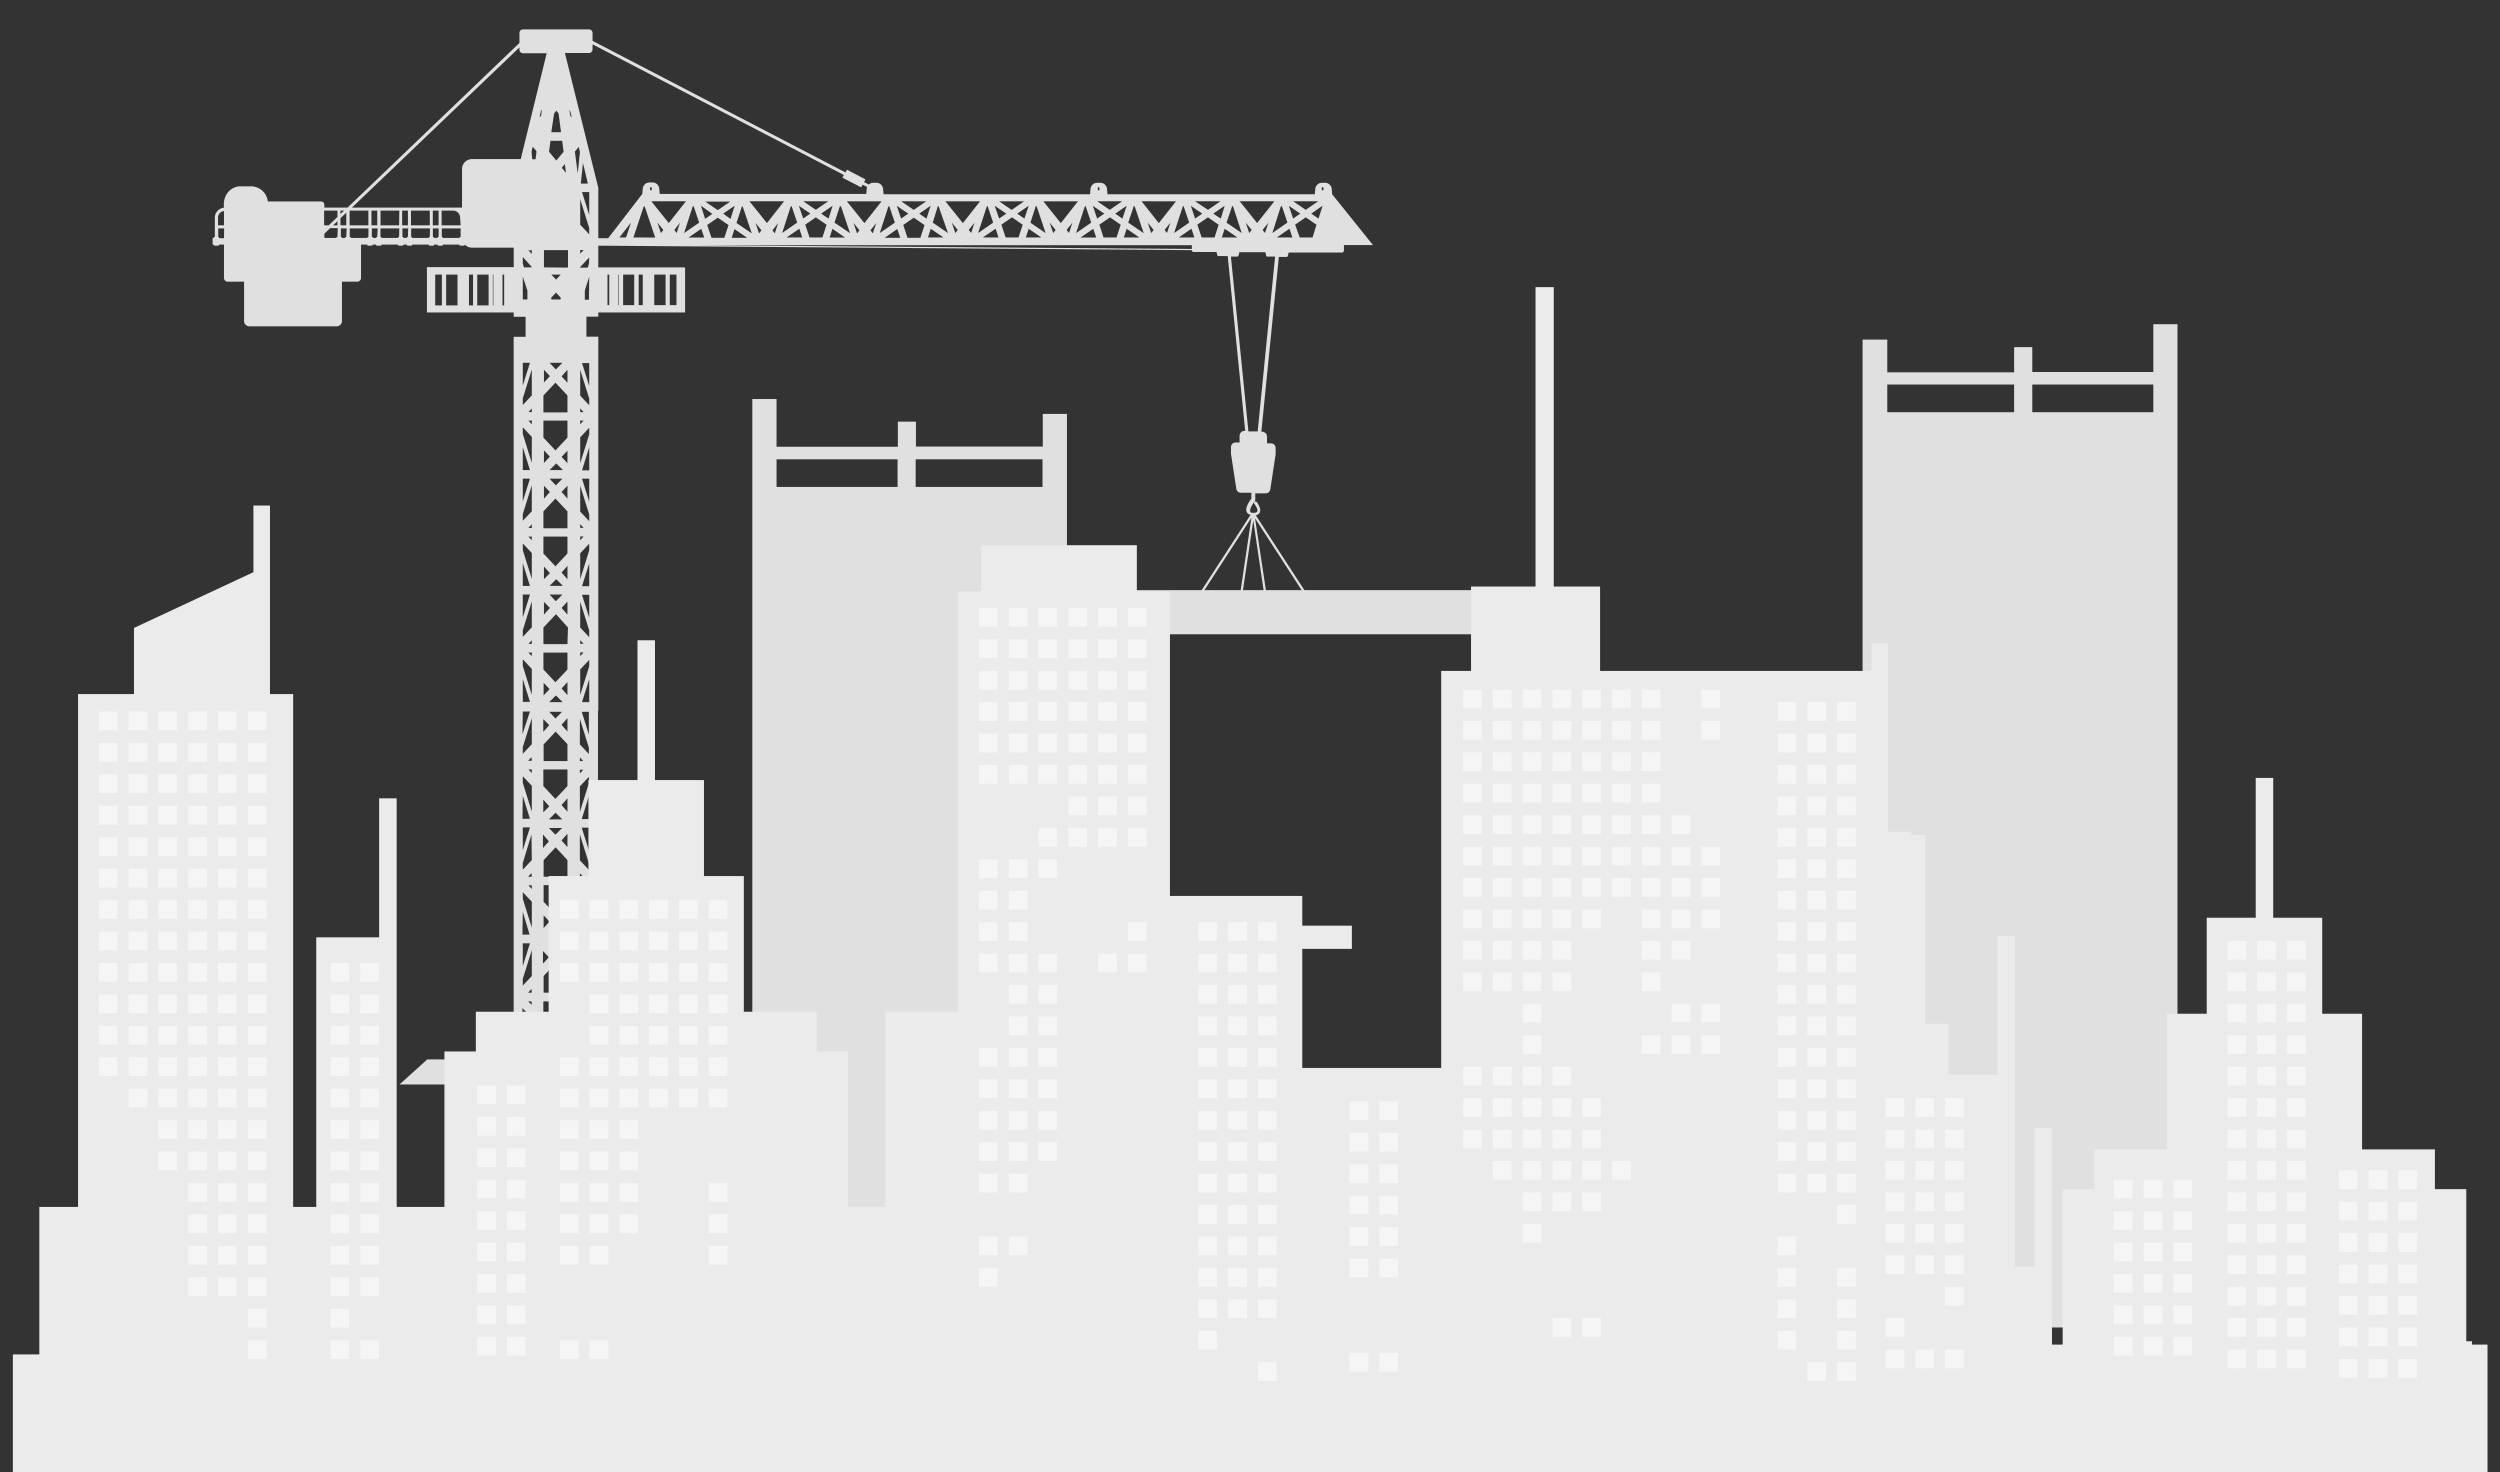 <svg id="Background_Complete" data-name="Background Complete" xmlns="http://www.w3.org/2000/svg" viewBox="0 0 374.48 220.51"><rect x="0" y="0" width="374.48" height="220.51" fill="#333333" stroke="none"/><defs><style>.cls-1{fill:#e0e0e0;}.cls-2{fill:#ebebeb;}.cls-3{fill:#f5f5f5;}</style></defs><title>bg</title><path class="cls-1" d="M326.17,198.83V48.56h-3.62v7.16H304.42V52H301.7v3.77h-19v-4.9H279v148ZM301.7,61.74h-19V57.6h19Zm20.85,0H304.42V57.6h18.13Z"/><path class="cls-1" d="M159.82,210V62H156.2v4.89h-19V63.16h-2.71v3.76H116.32V59.77h-3.63V210ZM137.16,68.8h19v4.14h-19Zm-20.84,0h18.13v4.14H116.32Z"/><path class="cls-1" d="M89.57,158.66V106.43h.05v-56H87.84v-3h1.78V46.8h13V40.05h-13V36.8l88.9.67v0a.29.29,0,0,0,.28.28h3.43l.12.5a.19.19,0,0,0,.08.11.18.18,0,0,0,.12,0h1.35l2.62,26.18h-.11a.74.74,0,0,0-.73.74v1h-.61a.69.69,0,0,0-.68.69v1l.8,5.25a.69.69,0,0,0,.68.59h1.57v.89c-.25.33-1,1.38-.69,2a.76.76,0,0,0,.58.41l-7.57,11.66h.41l7.28-11.22-1.66,11.22h.34l1.6-10.81,1.6,10.81h.35L188,77.65l7.28,11.22h.41l-7.58-11.68a.81.81,0,0,0,.59-.41c.29-.61-.39-1.5-.47-1.6a.23.23,0,0,0-.32,0,.23.23,0,0,0,0,.32c.2.25.55.84.42,1.12-.07.13-.27.18-.45.2l0,0a.05.05,0,0,0,0,0h-.1l-.05,0,0,0c-.18,0-.38,0-.44-.17-.16-.33.31-1.14.69-1.61a.24.24,0,0,0,.05-.14v-1h1.57a.69.69,0,0,0,.68-.59l.8-5.25s0-.07,0-.1V67.1a.69.69,0,0,0-.69-.69h-.6v-1a.74.74,0,0,0-.74-.74h-.11l2.62-26.18h1.14a.2.2,0,0,0,.2-.16l.13-.5h8a.29.29,0,0,0,.28-.28v-.84h4.35l-6-7.47h0l-.11-.14h0l-.07-.8a1,1,0,0,0-1-.92h-.46a1,1,0,0,0-1,.92l-.08.8H165.89l-.07-.8a1,1,0,0,0-1-.92h-.46a1,1,0,0,0-.91.56,1.07,1.07,0,0,0-.1.36l-.07.8H132.35l-.07-.8a1,1,0,0,0-1-.92h-.46a1,1,0,0,0-.68.26s0,0,0,0l-.71-.37.21-.4-2.78-1.45-.21.41L88.76,6.12V4.93a.54.54,0,0,0-.54-.53H78.34a.53.53,0,0,0-.53.53v1.5L52.05,31.1H48.59v-.41a.49.49,0,0,0-.47-.51h-8a2.55,2.55,0,0,0-2.44-2.27H36a2.31,2.31,0,0,0-1.38.46,1.89,1.89,0,0,0-.37.32,2.8,2.8,0,0,0-.72,1.9v.53a1.5,1.5,0,0,0-1.35,1.49v2.87h0a.16.16,0,0,0-.16.16v0h-.17v1H32v0a.16.16,0,0,0,.16.16h.51a.16.16,0,0,0,.16-.16v0h.72v5a.56.56,0,0,0,.56.55h2.45v5.9a.79.79,0,0,0,.79.79H50.43a.79.79,0,0,0,.79-.79v-5.9h2.3a.56.56,0,0,0,.56-.55v-5H55v0a.16.16,0,0,0,.16.16h.51a.16.16,0,0,0,.16-.16v0h.49v0a.16.16,0,0,0,.16.16H57a.16.16,0,0,0,.16-.16v0h2.44v0a.16.16,0,0,0,.16.16h.51a.17.17,0,0,0,.17-.16v0h.48v0a.17.17,0,0,0,.17.16h.51a.16.16,0,0,0,.16-.16v0h2.44v0a.16.16,0,0,0,.16.16h.51a.16.16,0,0,0,.16-.16v0h.49v0a.16.16,0,0,0,.16.16h.51a.16.16,0,0,0,.16-.16v0h2.44v0a.17.17,0,0,0,.17.16h.51a.16.16,0,0,0,.16-.16v0h0a1.49,1.49,0,0,0,1.07.46h6.25v2.91h-13V46.8h13v.65h1.78v3H76.94v54.86h0v53.38H64l-4.15,3.75H106.6l-4.15-3.75ZM100.33,41.13h1v4.58h-1Zm-2.33,0h1.7v4.58H98Zm-2.33,0h.61v4.58h-.61Zm-2.33,0H95v4.58H93.34Zm-.72,0h.08v4.58h-.08Zm-1.62,0h.26v4.58H91ZM33.55,35.68h-.7v0a.16.16,0,0,0-.16-.16h0V34.21h.89Zm0-1.93h-.89V32.61a1,1,0,0,1,.89-1Zm17,1.73h0a.16.16,0,0,0-.16.16v0H48.59V35l.87-.83h1.13Zm0-1.73h-.66l.66-.62Zm0-1.25-1.31,1.25h-.69v-2.2h2Zm.45-.95h.53l-.53.51Zm.87,3.93h0a.16.16,0,0,0-.16.16v0h-.49v0a.16.16,0,0,0-.16-.16h0V34.21h.87Zm0-1.73H51V32.69l.87-.83Zm14.32,12h-1V41.13h1Zm2.34,0h-1.7V41.13h1.7Zm2.33,0h-.61V41.13h.61Zm2.33,0h-1.7V41.13h1.7Zm.71,0h-.08V41.13h.08Zm1.62,0h-.25V41.13h.25Zm12.7-.85H87.6V43.53l.66-2.09Zm0-5.37-.18.56H86.91V40l1.35-1.44ZM86.91,61.73v-.55l.51.55ZM87.42,63l-.51.55V63Zm-.51,16.07v-.55l.51.55Zm.51,1.29-.51.55v-.55Zm-.51,16.07v-.54l.51.54Zm.51,1.3-.51.54v-.54ZM86.91,38v-.55h.51Zm1.35-2.9-1.35-1.44V29.84l1.35,4.32Zm0-2.91-1.08-3.42h1.08ZM87,27.5l.32-3.11.74,3.11Zm6.78,8.07h-1l1.74-2.22Zm1.1,0L96.4,31l.1-.13.09.12,1.55,4.59Zm2.45-7.28A.39.39,0,0,1,97.5,28h0a.41.41,0,0,1,.11.12h0a.29.29,0,0,1,0,.16.27.27,0,0,1,0,.16h0a.32.32,0,0,1-.11.12A.39.39,0,0,1,97.36,28.29ZM99,34.91l-.53-1.57.89,1.11Zm-1.44-4.76h5.19l-2.57,3.26Zm3.8,4.75-.35-.45.85-1.09ZM103.74,31l.14-.17.85,2.52-2.26,1.56Zm1.3,3.27.44,1.31h-2.34Zm21.55,1.31h-2.32l.42-1.3ZM125,33.35l.83-2.54L126,31l1.33,3.93Zm-.89-.61L123,32l1.72-1.18Zm-.3.92-.62,1.91h-1.93l-.64-1.92,1.58-1.09Zm-1.61-2.23-1.87-1.28h3.73Zm-.82.56-1.07.74-.65-1.91Zm-1.65,2.27.44,1.31h-2.34Zm-2.57.64L118.42,31l.14-.17.85,2.52Zm-2.28-1.49-2.62-3.26h5.19Zm1.68,0-.5,1.54-.35-.45Zm-2.5,1.09-.36.46-.53-1.57Zm-1.45.46-2.29-1.56.83-2.54.13.17Zm-.69.66h-2.32l.42-1.3Zm-2.49-2.83L108.33,32l1.72-1.18Zm-.3.92-.63,1.91h-1.92l-.65-1.92,1.59-1.09Zm-1.61-2.23-1.87-1.28h3.73Zm-.82.56-1.08.74L105,30.82Zm71.83,5.25-74.34-.56h74.34Zm-50.68-3.9.89,1.11-.36.46Zm2.54,1.11.86-1.09-.51,1.54Zm2.12,1.12,1.9-1.31.44,1.31Zm2.79-1.92,1.58-1.09,1.61,1.1-.62,1.91h-1.93ZM139,35.57l.42-1.3,1.9,1.3Zm3.57-2.23.89,1.11-.36.46Zm2.54,1.11.86-1.09-.5,1.54Zm2.12,1.12,1.9-1.31.44,1.31ZM150,33.65l1.59-1.09,1.6,1.1-.62,1.91h-1.93Zm3.66,1.92.43-1.3,1.89,1.3Zm3.57-2.23.89,1.11-.36.46Zm2.54,1.11.86-1.09-.5,1.54Zm4.91-.8,1.59-1.09,1.6,1.1-.62,1.91H165.3Zm3.66,1.92.43-1.3,1.89,1.3Zm3.58-2.23.89,1.11-.37.46Zm2.53,1.11.86-1.09-.5,1.54Zm2.13,1.12,1.89-1.31.44,1.31Zm5.35,0H180l-.65-1.92,1.59-1.09,1.6,1.1Zm1.09,0,.43-1.3,1.9,1.3Zm5.37,29.05H187l-2.62-26.18h.94a.21.21,0,0,0,.2-.16l.12-.5h3.9l.12.5s0,0,0,.06a.2.2,0,0,0,.16.1H191Zm-1.79-31.28.89,1.11-.36.46Zm2.53,1.11.86-1.09-.5,1.54Zm2.13,1.12,1.89-1.31.44,1.31Zm5.35,0h-1.92L194,33.65l1.59-1.09,1.61,1.1ZM198.12,28a.58.58,0,0,1,.1.12h0a.3.3,0,0,1,.05.16.28.28,0,0,1-.05.16h0a.4.4,0,0,1-.1.12.36.36,0,0,1,0-.58Zm0,2.81-.62,1.93L196.42,32Zm-.67-.66-1.86,1.28-1.88-1.28ZM194.77,32l-1.07.74-.64-1.91ZM192,30.82l.85,2.52-2.26,1.56L191.83,31Zm-1.11-.67-2.58,3.26-2.61-3.26Zm-6.3.66.13.17L186,34.91l-2.28-1.56Zm-1.72,1.93L181.74,32l1.71-1.18Zm-.05-2.59-1.87,1.28L179,30.15ZM180.09,32l-1.07.74-.64-1.91Zm-2.94-1,.13-.17.85,2.52-2.26,1.56Zm-1-.84-2.57,3.26L171,30.15Zm-6.3.66L170,31l1.32,3.93L169,33.35Zm-1.72,1.93L167.06,32l1.71-1.18ZM164.58,28h0a.38.38,0,0,1,.1.12h0a.42.42,0,0,1,0,.16.38.38,0,0,1,0,.16h0a.29.29,0,0,1-.1.12.36.36,0,0,1,0-.58Zm3.51,2.15-1.86,1.28-1.87-1.28ZM165.41,32l-1.07.74-.64-1.91Zm-1.65,2.27.44,1.31h-2.34ZM162.47,31l.13-.17.85,2.52-2.26,1.56Zm-1-.84-2.57,3.26-2.61-3.26Zm-6.3.66.14.17,1.32,3.93-2.28-1.56Zm-1.72,1.93L152.38,32l1.71-1.18Zm-.05-2.59-1.86,1.28-1.87-1.28ZM150.73,32l-1.07.74L149,30.82Zm-2.81-1.17.85,2.52-2.26,1.56L147.79,31Zm-1.12-.67-2.57,3.26-2.61-3.26Zm-6.3.66.13.17L142,34.91l-2.28-1.56Zm-1.72,1.93L137.7,32l1.71-1.18Zm-.05-2.59-1.86,1.28L135,30.15ZM136.05,32l-1.07.74-.65-1.91Zm-3-1,.14-.17.85,2.52-2.26,1.56Zm-1-.84-2.57,3.26-2.62-3.26ZM88.22,7.94a.54.54,0,0,0,.54-.53V6.64L126.4,26.21l-.21.41L129,28.06l.21-.4.69.35a1.09,1.09,0,0,0-.07.24l-.07.8H98.82l-.07-.8a1,1,0,0,0-1-.92h-.45a1,1,0,0,0-.38.07,1,1,0,0,0-.53.49.89.89,0,0,0-.11.36l-.08.87-.1.07h0l-5,6.49H89.62V28.14l-5-20.2Zm-5.9,46.4h1.93l-1,1Zm.05,2-.89.95v-1.9Zm.91-12.51.7.75v.28h-1.4v-.28Zm-.7-2.7H84l-.7.75Zm-1-1.08L81.48,40V37.47h3.6V40l-.08.09ZM84.78,25.9l-.63-.77.46-.56ZM83,17l.33-.43.34.43.37,2.8H82.58Zm-.54,4.09h1.75l.21,1.64-1.09,1.32-1.09-1.32ZM55.18,35.48h0a.16.16,0,0,0-.16.16v0H52.56v0a.17.17,0,0,0-.17-.16h0V34.21h2.81Zm0-1.73H52.37v-2.2h2.81Zm1.33,1.73h0a.16.16,0,0,0-.16.16v0h-.49v0a.16.16,0,0,0-.16-.16h0V34.21h.87Zm0-1.73h-.87v-2.2h.87Zm3.27,1.73h0a.16.16,0,0,0-.16.16v0H57.15v0a.16.16,0,0,0-.16-.16h0V34.21h2.82Zm0-1.73H57v-2.2h2.82Zm1.32,1.73h0a.17.17,0,0,0-.17.16v0h-.48v0a.17.17,0,0,0-.17-.16h0V34.21h.86Zm0-1.73h-.86v-2.2h.86Zm3.28,1.73h0a.16.16,0,0,0-.16.16v0H61.75v0a.16.16,0,0,0-.16-.16h0V34.21h2.82Zm0-1.73H61.56v-2.2h2.82Zm1.32,1.73h0a.16.16,0,0,0-.16.16v0H65v0a.16.16,0,0,0-.16-.16h0V34.21h.87Zm0-1.73h-.87v-2.2h.87ZM69,35.48h0a.17.17,0,0,0-.17.16v0H66.34v0a.16.16,0,0,0-.16-.16h0V34.21H69Zm0-1.73H66.15v-2.2h1.77a1.06,1.06,0,0,1,1,1.06Zm8.8-9.92H70.69a1.49,1.49,0,0,0-1.48,1.48V31.1H52.71l25.1-24v.35a.53.53,0,0,0,.53.53h3.55L78,23.83ZM82.32,71.7h1.93l-1,1Zm.05,2-.89,1V72.76Zm-.05-3.29,1-1,1,1Zm-.84-1.06V67.46l.89.94Zm.84,19.71h1.93l-1,1Zm.05,2-.89,1v-1.9Zm-.05-3.3,1-1,1,1Zm-.84-1v-1.9l.89,1Zm.79,19.86H84.2l-1,1Zm0,2-.89,1v-1.9Zm0-3.45,1-1,1,1Zm-.84-1v-1.9l.89.95Zm.79,19.86H84.2l-1,1Zm0,2-.89,1V125Zm0-3.29,1-1,1,1Zm-.84-1.06v-1.9l.89,1Zm.84,19.71H84.2l-1,1Zm0,2-.89.95v-1.89Zm0-3.29,1-1,1,1ZM81.43,139v-1.89l.89.94ZM78.31,44.86V41.44L79,43.53v1.33Zm0,9.48h1.07l-1.07,3.42Zm0,12.64,1.07,3.43H78.31Zm0,4.72h1.07l-1.07,3.42Zm0,12.65,1.07,3.42H78.31Zm0,4.71h1.07l-1.07,3.43Zm0,12.65,1.07,3.42H78.31Zm0,4.87h1.07L78.26,110Zm0,12.64,1.07,3.43H78.26Zm0,4.72h1.07l-1.07,3.42Zm0,12.64L79.33,140H78.26Zm0,4.72h1.07l-1.07,3.42Zm0,16.07V154l1.07,3.42Zm1.35-1.05L78.26,152v-1l1.35,1.44Zm0-5.79L79.1,150h.51Zm0-1.84H79.1l.51-.55Zm0-2.49-1.35,1.43v-1l1.35-4.31Zm0-7.25-1.35-4.31v-1l1.35,1.43Zm0-5.78-.51-.55h.51Zm0-1.84H79.1l.51-.55Zm0-2.5-1.35,1.44v-1L79.61,125Zm0-7.24-1.35-4.32v-1l1.35,1.44Zm0-5.79-.51-.54h.51Zm0-1.84H79.1l.51-.54Zm0-2.49-1.35,1.44v-1l1.35-4.32Zm0-7.39-1.35-4.32v-1l1.35,1.44Zm0-5.79-.51-.54h.51Zm0-1.84h-.51l.51-.54Zm0-2.49L78.31,95.4v-1l1.35-4.32Zm0-7.24L78.31,82.4v-1l1.35,1.44Zm0-5.79-.51-.55h.51Zm0-1.84h-.51l.51-.55Zm0-2.5L78.31,78v-1l1.35-4.31Zm0-7.24L78.31,65v-1l1.35,1.44Zm0-5.78L79.15,63h.51Zm0-1.84h-.51l.51-.55Zm0-2.5-1.35,1.44v-1l1.35-4.32Zm0-19.18H78.48l-.17-.56v-1L79.66,40Zm0-2-.51-.55h.51Zm.56-14.19h-.49l-.11-1.14.18-.75.57.7Zm.85-6.57-.24.31L81,16.7l.15-.35Zm.36,137.16.89,1-.89.95Zm.84,3,1-1,1,1ZM85,156.32l-.89-.95.89-1Zm0-3.85-1.81,1.92-1.8-1.92V150H85Zm0-3.78H81.43V146.2l1.8-1.92L85,146.2Zm0-4.44-.89-.95.89-.94Zm0-5.3-.89-.95.89-.94Zm0-3.84L83.23,137l-1.8-1.92v-2.49H85Zm0-3.78H81.43v-2.49l1.8-1.92L85,128.84Zm0-4.44-.89-1,.89-1Zm0-5.3-.89-1,.89-1Zm0-3.84-1.81,1.92-1.8-1.92v-2.49H85ZM85,114H81.43v-2.49l1.8-1.92L85,111.47Zm0-4.43-.89-1,.89-1Zm0-5.45-.88-1,.88-.95Zm0-3.84-1.8,1.92-1.8-1.92V97.75h3.6Zm0-3.79h-3.6V94L83.28,92,85.08,94Zm0-4.43-.88-1,.88-.95Zm0-5.3-.88-1,.88-1Zm0-3.85-1.8,1.92-1.8-1.92V80.38h3.6Zm0-3.78h-3.6V76.6l1.8-1.92,1.8,1.92Zm0-4.44-.88-1,.88-.94Zm0-5.3-.88-.95.88-.94Zm0-3.84-1.8,1.92-1.8-1.92V63h3.6Zm0-3.78h-3.6V59.24l1.8-1.92,1.8,1.92Zm0-4.44-.88-.95.88-1Zm.41-40-.12-.91.16.34.2.88Zm.7,5.38.58-.7.18.75-.33,3.22ZM86.86,114v-.54l.51.54Zm.51,1.3-.51.54v-.54Zm-.51,16.07v-.55l.51.55Zm.51,1.29-.51.55v-.55Zm-.51,16.07v-.55l.51.55Zm.51,1.29-.51.55V150Zm.84,7.39H87.14L88.21,154Zm0-5.37-1.35,4.32v-3.84L88.21,151Zm0-4.37-1.35-1.43v-3.84l1.35,4.31Zm0-2.91-1.07-3.42h1.07Zm0-4.71H87.14l1.07-3.42Zm0-5.37L86.86,139v-3.84l1.35-1.43Zm0-4.37-1.35-1.44V125l1.35,4.32Zm0-2.91-1.07-3.42h1.07Zm0-4.71H87.14l1.07-3.43Zm0-5.38-1.35,4.32v-3.84l1.35-1.44Zm0-4.36-1.35-1.44v-3.84L88.21,112Zm0-2.91-1.07-3.42h1.07Zm.05-4.87H87.18l1.08-3.42Zm0-5.37-1.35,4.32v-3.84l1.35-1.44Zm0-4.36L86.91,94V90.12l1.35,4.32Zm0-2.91-1.08-3.43h1.08Zm0-4.72H87.18l1.08-3.42Zm0-5.37-1.35,4.32V82.88l1.35-1.44Zm0-4.37-1.35-1.44V72.76l1.35,4.31Zm0-2.91L87.18,71.7h1.08Zm0-4.71H87.18L88.26,67Zm0-5.37-1.35,4.31V65.51l1.35-1.44Zm0-4.37-1.35-1.44V55.39l1.35,4.32Zm0-2.91-1.08-3.42h1.08Z"/><polygon class="cls-1" points="78.96 41.58 78.82 41.13 78.96 41.13 78.96 41.58"/><polygon class="cls-1" points="87.6 41.13 87.74 41.13 87.6 41.58 87.6 41.13"/><polygon class="cls-1" points="85.08 30.14 85.03 29.9 85.08 29.84 85.08 30.14"/><polygon class="cls-1" points="86.91 35.68 86.91 35.63 86.95 35.68 86.91 35.68"/><polygon class="cls-1" points="48.59 34.21 48.8 34.21 48.59 34.41 48.59 34.21"/><path class="cls-1" d="M69.21,31.84a1.94,1.94,0,0,0-.21-.29h.21Z"/><path class="cls-1" d="M131,28a.38.38,0,0,1,.1.12h0a.42.42,0,0,1,0,.16.38.38,0,0,1,0,.16h0a.29.29,0,0,1-.1.12.1.1,0,0,1,0,0,.2.2,0,0,0,0-.39s0,0,0-.05h0A.24.24,0,0,1,131,28Z"/><polygon class="cls-1" points="100.26 35.57 100.14 35.57 100.2 35.49 100.26 35.57"/><polygon class="cls-1" points="114.94 35.57 114.82 35.57 114.88 35.49 114.94 35.57"/><polygon class="cls-1" points="129.62 35.57 129.5 35.57 129.56 35.49 129.62 35.57"/><polygon class="cls-1" points="144.31 35.57 144.18 35.57 144.24 35.49 144.31 35.57"/><polygon class="cls-1" points="158.99 35.57 158.86 35.57 158.93 35.49 158.99 35.57"/><polygon class="cls-1" points="173.67 35.57 173.55 35.57 173.61 35.49 173.67 35.57"/><polygon class="cls-1" points="188.35 35.57 188.23 35.57 188.29 35.49 188.35 35.57"/><rect class="cls-1" x="154.31" y="88.4" width="67.67" height="6.61"/><polygon class="cls-2" points="372.61 220.51 372.61 201.41 370.28 201.41 370.28 200.91 369.43 200.91 369.43 178.12 364.73 178.12 364.73 172.17 353.82 172.17 353.82 151.85 347.85 151.85 347.85 137.47 340.51 137.47 340.51 116.53 337.89 116.53 337.89 137.47 330.55 137.47 330.55 151.85 324.58 151.85 324.58 172.17 313.68 172.17 313.68 178.12 308.97 178.12 308.97 201.41 307.37 201.41 307.37 168.95 304.74 168.95 304.74 189.76 301.81 189.76 301.81 140.2 299.19 140.2 299.19 161.02 291.85 161.02 291.85 153.34 288.38 153.34 288.38 125.08 286.3 125.08 286.3 124.59 282.83 124.59 282.83 96.34 280.35 96.34 280.35 100.5 239.68 100.5 239.68 87.86 232.74 87.86 232.74 43.01 230.01 43.01 230.01 87.86 220.35 87.86 220.35 100.5 215.88 100.5 215.88 159.97 195.07 159.97 195.07 142.13 202.5 142.13 202.5 138.66 195.07 138.66 195.07 134.2 175.25 134.2 175.25 88.6 170.29 88.6 170.29 81.67 146.99 81.67 146.99 88.6 143.53 88.6 143.53 151.55 132.62 151.55 132.62 180.79 127.04 180.79 127.04 157.5 122.33 157.5 122.33 151.55 111.42 151.55 111.42 131.23 105.45 131.23 105.45 116.85 98.11 116.85 98.11 95.91 95.49 95.91 95.49 116.85 88.15 116.85 88.15 131.23 82.18 131.23 82.18 151.55 71.28 151.55 71.28 157.5 66.57 157.5 66.57 180.79 59.42 180.79 59.42 119.58 56.79 119.58 56.79 140.4 47.37 140.4 47.37 180.79 43.91 180.79 43.91 103.97 40.44 103.97 40.44 75.72 37.96 75.72 37.96 85.71 20.07 94.06 20.07 103.97 11.69 103.97 11.69 180.79 5.89 180.79 5.89 202.88 1.93 202.88 1.93 220.51 372.61 220.51"/><rect class="cls-3" x="254.85" y="103.28" width="2.81" height="2.81"/><rect class="cls-3" x="254.85" y="107.99" width="2.81" height="2.81"/><rect class="cls-3" x="254.85" y="126.82" width="2.81" height="2.81"/><rect class="cls-3" x="254.85" y="131.53" width="2.81" height="2.81"/><rect class="cls-3" x="254.85" y="136.24" width="2.81" height="2.81"/><rect class="cls-3" x="254.85" y="150.36" width="2.81" height="2.81"/><rect class="cls-3" x="254.85" y="155.07" width="2.81" height="2.81"/><rect class="cls-3" x="250.39" y="122.11" width="2.81" height="2.81"/><rect class="cls-3" x="250.39" y="126.82" width="2.81" height="2.81"/><rect class="cls-3" x="250.39" y="131.53" width="2.81" height="2.81"/><rect class="cls-3" x="250.39" y="136.24" width="2.81" height="2.81"/><rect class="cls-3" x="250.39" y="140.94" width="2.81" height="2.81"/><rect class="cls-3" x="250.39" y="150.36" width="2.81" height="2.81"/><rect class="cls-3" x="250.39" y="155.07" width="2.81" height="2.81"/><rect class="cls-3" x="245.93" y="103.28" width="2.81" height="2.81"/><rect class="cls-3" x="245.93" y="107.99" width="2.81" height="2.81"/><rect class="cls-3" x="245.93" y="112.69" width="2.81" height="2.81"/><rect class="cls-3" x="245.93" y="117.4" width="2.81" height="2.81"/><rect class="cls-3" x="245.93" y="122.11" width="2.81" height="2.81"/><rect class="cls-3" x="245.93" y="126.82" width="2.81" height="2.81"/><rect class="cls-3" x="245.93" y="131.53" width="2.81" height="2.81"/><rect class="cls-3" x="245.93" y="136.24" width="2.81" height="2.81"/><rect class="cls-3" x="245.93" y="140.94" width="2.81" height="2.81"/><rect class="cls-3" x="245.93" y="145.65" width="2.81" height="2.81"/><rect class="cls-3" x="245.93" y="155.07" width="2.81" height="2.81"/><rect class="cls-3" x="241.47" y="103.28" width="2.81" height="2.81"/><rect class="cls-3" x="241.47" y="107.99" width="2.81" height="2.81"/><rect class="cls-3" x="241.47" y="112.69" width="2.81" height="2.81"/><rect class="cls-3" x="241.47" y="117.4" width="2.81" height="2.81"/><rect class="cls-3" x="241.47" y="122.11" width="2.81" height="2.81"/><rect class="cls-3" x="241.47" y="126.82" width="2.81" height="2.81"/><rect class="cls-3" x="241.47" y="131.53" width="2.81" height="2.81"/><rect class="cls-3" x="241.47" y="173.9" width="2.81" height="2.81"/><rect class="cls-3" x="237.01" y="103.28" width="2.81" height="2.81"/><rect class="cls-3" x="237.01" y="107.99" width="2.81" height="2.81"/><rect class="cls-3" x="237.01" y="112.69" width="2.81" height="2.81"/><rect class="cls-3" x="237.01" y="117.4" width="2.81" height="2.81"/><rect class="cls-3" x="237.01" y="122.11" width="2.81" height="2.81"/><rect class="cls-3" x="237.01" y="126.82" width="2.81" height="2.81"/><rect class="cls-3" x="237.01" y="131.53" width="2.81" height="2.81"/><rect class="cls-3" x="237.01" y="136.24" width="2.81" height="2.81"/><rect class="cls-3" x="237.01" y="164.49" width="2.81" height="2.81"/><rect class="cls-3" x="237.01" y="169.2" width="2.81" height="2.81"/><rect class="cls-3" x="237.01" y="173.9" width="2.81" height="2.81"/><rect class="cls-3" x="237.01" y="178.61" width="2.81" height="2.81"/><rect class="cls-3" x="237.01" y="197.45" width="2.81" height="2.81"/><rect class="cls-3" x="232.55" y="103.28" width="2.81" height="2.81"/><rect class="cls-3" x="232.55" y="107.99" width="2.81" height="2.81"/><rect class="cls-3" x="232.55" y="112.69" width="2.81" height="2.81"/><rect class="cls-3" x="232.55" y="117.4" width="2.81" height="2.81"/><rect class="cls-3" x="232.55" y="122.11" width="2.81" height="2.81"/><rect class="cls-3" x="232.55" y="126.82" width="2.81" height="2.81"/><rect class="cls-3" x="232.55" y="131.53" width="2.81" height="2.81"/><rect class="cls-3" x="232.55" y="136.24" width="2.81" height="2.81"/><rect class="cls-3" x="232.55" y="140.94" width="2.81" height="2.81"/><rect class="cls-3" x="232.55" y="145.65" width="2.81" height="2.81"/><rect class="cls-3" x="232.55" y="159.78" width="2.81" height="2.81"/><rect class="cls-3" x="232.55" y="164.49" width="2.81" height="2.81"/><rect class="cls-3" x="232.55" y="169.2" width="2.81" height="2.81"/><rect class="cls-3" x="232.55" y="173.9" width="2.81" height="2.81"/><rect class="cls-3" x="232.55" y="178.61" width="2.81" height="2.81"/><rect class="cls-3" x="232.55" y="197.45" width="2.81" height="2.81"/><rect class="cls-3" x="228.08" y="103.28" width="2.81" height="2.81"/><rect class="cls-3" x="228.08" y="107.99" width="2.81" height="2.81"/><rect class="cls-3" x="228.08" y="112.69" width="2.81" height="2.81"/><rect class="cls-3" x="228.08" y="117.4" width="2.81" height="2.81"/><rect class="cls-3" x="228.08" y="122.11" width="2.81" height="2.81"/><rect class="cls-3" x="228.08" y="126.82" width="2.81" height="2.81"/><rect class="cls-3" x="228.08" y="131.53" width="2.81" height="2.81"/><rect class="cls-3" x="228.08" y="136.24" width="2.81" height="2.81"/><rect class="cls-3" x="228.08" y="140.94" width="2.81" height="2.81"/><rect class="cls-3" x="228.08" y="145.65" width="2.81" height="2.81"/><rect class="cls-3" x="228.08" y="150.36" width="2.81" height="2.81"/><rect class="cls-3" x="228.08" y="155.07" width="2.81" height="2.81"/><rect class="cls-3" x="228.08" y="159.78" width="2.81" height="2.81"/><rect class="cls-3" x="228.08" y="164.49" width="2.81" height="2.81"/><rect class="cls-3" x="228.08" y="169.2" width="2.81" height="2.81"/><rect class="cls-3" x="228.08" y="173.9" width="2.81" height="2.81"/><rect class="cls-3" x="228.08" y="178.61" width="2.81" height="2.81"/><rect class="cls-3" x="228.08" y="183.32" width="2.81" height="2.81"/><rect class="cls-3" x="223.62" y="103.28" width="2.81" height="2.81"/><rect class="cls-3" x="223.62" y="107.99" width="2.81" height="2.81"/><rect class="cls-3" x="223.62" y="112.69" width="2.81" height="2.81"/><rect class="cls-3" x="223.62" y="117.4" width="2.81" height="2.81"/><rect class="cls-3" x="223.62" y="122.11" width="2.81" height="2.81"/><rect class="cls-3" x="223.62" y="126.82" width="2.81" height="2.81"/><rect class="cls-3" x="223.62" y="131.53" width="2.81" height="2.81"/><rect class="cls-3" x="223.62" y="136.24" width="2.81" height="2.81"/><rect class="cls-3" x="223.62" y="140.94" width="2.81" height="2.81"/><rect class="cls-3" x="223.62" y="145.65" width="2.81" height="2.81"/><rect class="cls-3" x="223.62" y="159.78" width="2.81" height="2.81"/><rect class="cls-3" x="223.62" y="164.49" width="2.81" height="2.81"/><rect class="cls-3" x="223.62" y="169.2" width="2.81" height="2.81"/><rect class="cls-3" x="223.62" y="173.9" width="2.81" height="2.81"/><rect class="cls-3" x="219.16" y="103.28" width="2.81" height="2.81"/><rect class="cls-3" x="219.16" y="107.99" width="2.81" height="2.81"/><rect class="cls-3" x="219.16" y="112.69" width="2.81" height="2.81"/><rect class="cls-3" x="219.16" y="117.4" width="2.81" height="2.81"/><rect class="cls-3" x="219.16" y="122.11" width="2.81" height="2.81"/><rect class="cls-3" x="219.16" y="126.82" width="2.81" height="2.81"/><rect class="cls-3" x="219.16" y="131.53" width="2.81" height="2.81"/><rect class="cls-3" x="219.16" y="136.24" width="2.81" height="2.81"/><rect class="cls-3" x="219.16" y="140.94" width="2.81" height="2.81"/><rect class="cls-3" x="219.16" y="145.65" width="2.81" height="2.81"/><rect class="cls-3" x="219.16" y="159.78" width="2.81" height="2.81"/><rect class="cls-3" x="219.16" y="164.49" width="2.81" height="2.81"/><rect class="cls-3" x="219.16" y="169.2" width="2.81" height="2.81"/><rect class="cls-3" x="168.94" y="91.05" width="2.81" height="2.81"/><rect class="cls-3" x="168.94" y="95.76" width="2.81" height="2.81"/><rect class="cls-3" x="168.94" y="100.47" width="2.81" height="2.81"/><rect class="cls-3" x="168.94" y="105.18" width="2.81" height="2.81"/><rect class="cls-3" x="168.94" y="109.89" width="2.81" height="2.81"/><rect class="cls-3" x="168.94" y="114.59" width="2.81" height="2.81"/><rect class="cls-3" x="168.94" y="119.3" width="2.81" height="2.81"/><rect class="cls-3" x="168.94" y="124.01" width="2.81" height="2.81"/><rect class="cls-3" x="168.94" y="138.14" width="2.81" height="2.81"/><rect class="cls-3" x="168.94" y="142.84" width="2.81" height="2.81"/><rect class="cls-3" x="164.48" y="91.05" width="2.81" height="2.81"/><rect class="cls-3" x="164.48" y="95.76" width="2.81" height="2.81"/><rect class="cls-3" x="164.48" y="100.47" width="2.81" height="2.81"/><rect class="cls-3" x="164.48" y="105.18" width="2.81" height="2.81"/><rect class="cls-3" x="164.48" y="109.89" width="2.81" height="2.81"/><rect class="cls-3" x="164.48" y="114.59" width="2.81" height="2.81"/><rect class="cls-3" x="164.48" y="119.3" width="2.81" height="2.81"/><rect class="cls-3" x="164.48" y="124.01" width="2.81" height="2.81"/><rect class="cls-3" x="164.48" y="142.84" width="2.81" height="2.81"/><rect class="cls-3" x="160.02" y="91.05" width="2.81" height="2.81"/><rect class="cls-3" x="160.02" y="95.76" width="2.81" height="2.81"/><rect class="cls-3" x="160.02" y="100.47" width="2.81" height="2.81"/><rect class="cls-3" x="160.02" y="105.18" width="2.81" height="2.81"/><rect class="cls-3" x="160.02" y="109.89" width="2.81" height="2.81"/><rect class="cls-3" x="160.02" y="114.59" width="2.81" height="2.81"/><rect class="cls-3" x="160.02" y="119.3" width="2.81" height="2.81"/><rect class="cls-3" x="160.02" y="124.01" width="2.81" height="2.81"/><rect class="cls-3" x="155.56" y="91.05" width="2.81" height="2.81"/><rect class="cls-3" x="155.56" y="95.76" width="2.81" height="2.81"/><rect class="cls-3" x="155.56" y="100.47" width="2.81" height="2.81"/><rect class="cls-3" x="155.56" y="105.18" width="2.81" height="2.81"/><rect class="cls-3" x="155.56" y="109.89" width="2.81" height="2.81"/><rect class="cls-3" x="155.56" y="114.59" width="2.81" height="2.81"/><rect class="cls-3" x="155.56" y="124.01" width="2.81" height="2.81"/><rect class="cls-3" x="155.56" y="128.72" width="2.81" height="2.81"/><rect class="cls-3" x="155.56" y="142.84" width="2.81" height="2.81"/><rect class="cls-3" x="155.56" y="147.55" width="2.81" height="2.81"/><rect class="cls-3" x="155.56" y="152.26" width="2.81" height="2.81"/><rect class="cls-3" x="155.56" y="156.97" width="2.81" height="2.81"/><rect class="cls-3" x="155.56" y="161.68" width="2.81" height="2.81"/><rect class="cls-3" x="155.56" y="166.39" width="2.81" height="2.81"/><rect class="cls-3" x="155.56" y="171.1" width="2.81" height="2.81"/><rect class="cls-3" x="151.1" y="91.05" width="2.81" height="2.81"/><rect class="cls-3" x="151.1" y="95.76" width="2.81" height="2.81"/><rect class="cls-3" x="151.1" y="100.47" width="2.81" height="2.81"/><rect class="cls-3" x="151.1" y="105.18" width="2.81" height="2.81"/><rect class="cls-3" x="151.1" y="109.89" width="2.81" height="2.81"/><rect class="cls-3" x="151.1" y="114.59" width="2.81" height="2.81"/><rect class="cls-3" x="151.1" y="128.72" width="2.81" height="2.81"/><rect class="cls-3" x="151.1" y="133.43" width="2.81" height="2.81"/><rect class="cls-3" x="151.1" y="138.14" width="2.81" height="2.81"/><rect class="cls-3" x="151.1" y="142.84" width="2.81" height="2.81"/><rect class="cls-3" x="151.1" y="147.55" width="2.81" height="2.81"/><rect class="cls-3" x="151.1" y="152.26" width="2.81" height="2.81"/><rect class="cls-3" x="151.1" y="156.97" width="2.81" height="2.81"/><rect class="cls-3" x="151.1" y="161.68" width="2.81" height="2.81"/><rect class="cls-3" x="151.1" y="166.39" width="2.81" height="2.81"/><rect class="cls-3" x="151.1" y="171.1" width="2.81" height="2.81"/><rect class="cls-3" x="151.1" y="175.8" width="2.81" height="2.81"/><rect class="cls-3" x="151.1" y="185.22" width="2.81" height="2.81"/><rect class="cls-3" x="146.64" y="91.05" width="2.81" height="2.81"/><rect class="cls-3" x="146.64" y="95.76" width="2.81" height="2.81"/><rect class="cls-3" x="146.64" y="100.47" width="2.81" height="2.81"/><rect class="cls-3" x="146.64" y="105.18" width="2.81" height="2.81"/><rect class="cls-3" x="146.64" y="109.89" width="2.81" height="2.81"/><rect class="cls-3" x="146.64" y="114.59" width="2.81" height="2.81"/><rect class="cls-3" x="146.64" y="128.72" width="2.81" height="2.81"/><rect class="cls-3" x="146.64" y="133.43" width="2.81" height="2.81"/><rect class="cls-3" x="146.64" y="138.14" width="2.81" height="2.81"/><rect class="cls-3" x="146.64" y="142.84" width="2.81" height="2.81"/><rect class="cls-3" x="146.64" y="156.97" width="2.81" height="2.81"/><rect class="cls-3" x="146.64" y="161.68" width="2.81" height="2.81"/><rect class="cls-3" x="146.64" y="166.39" width="2.81" height="2.81"/><rect class="cls-3" x="146.64" y="171.1" width="2.81" height="2.81"/><rect class="cls-3" x="146.64" y="175.8" width="2.81" height="2.81"/><rect class="cls-3" x="146.64" y="185.22" width="2.81" height="2.81"/><rect class="cls-3" x="146.64" y="189.93" width="2.81" height="2.81"/><rect class="cls-3" x="106.16" y="134.83" width="2.81" height="2.81"/><rect class="cls-3" x="106.16" y="139.54" width="2.81" height="2.81"/><rect class="cls-3" x="106.16" y="144.25" width="2.81" height="2.81"/><rect class="cls-3" x="106.16" y="148.96" width="2.81" height="2.81"/><rect class="cls-3" x="106.16" y="153.67" width="2.81" height="2.81"/><rect class="cls-3" x="106.16" y="158.37" width="2.81" height="2.81"/><rect class="cls-3" x="106.16" y="163.08" width="2.81" height="2.81"/><rect class="cls-3" x="106.16" y="177.21" width="2.81" height="2.81"/><rect class="cls-3" x="106.16" y="181.92" width="2.81" height="2.81"/><rect class="cls-3" x="106.16" y="186.62" width="2.81" height="2.81"/><rect class="cls-3" x="101.7" y="134.83" width="2.81" height="2.81"/><rect class="cls-3" x="101.7" y="139.54" width="2.81" height="2.81"/><rect class="cls-3" x="101.7" y="144.25" width="2.81" height="2.81"/><rect class="cls-3" x="101.7" y="148.96" width="2.81" height="2.81"/><rect class="cls-3" x="101.7" y="153.67" width="2.81" height="2.81"/><rect class="cls-3" x="101.7" y="158.37" width="2.81" height="2.81"/><rect class="cls-3" x="101.7" y="163.08" width="2.81" height="2.81"/><rect class="cls-3" x="97.24" y="134.83" width="2.81" height="2.81"/><rect class="cls-3" x="97.24" y="139.54" width="2.81" height="2.81"/><rect class="cls-3" x="97.24" y="144.25" width="2.81" height="2.81"/><rect class="cls-3" x="97.24" y="148.96" width="2.81" height="2.81"/><rect class="cls-3" x="97.24" y="153.67" width="2.81" height="2.81"/><rect class="cls-3" x="97.24" y="158.37" width="2.81" height="2.81"/><rect class="cls-3" x="97.24" y="163.08" width="2.81" height="2.81"/><rect class="cls-3" x="92.78" y="134.83" width="2.81" height="2.81"/><rect class="cls-3" x="92.78" y="139.54" width="2.81" height="2.81"/><rect class="cls-3" x="92.78" y="144.25" width="2.81" height="2.81"/><rect class="cls-3" x="92.78" y="148.96" width="2.81" height="2.81"/><rect class="cls-3" x="92.78" y="153.67" width="2.81" height="2.81"/><rect class="cls-3" x="92.78" y="158.37" width="2.81" height="2.81"/><rect class="cls-3" x="92.78" y="163.08" width="2.81" height="2.81"/><rect class="cls-3" x="92.78" y="167.79" width="2.81" height="2.81"/><rect class="cls-3" x="92.78" y="172.5" width="2.81" height="2.81"/><rect class="cls-3" x="92.78" y="177.21" width="2.81" height="2.81"/><rect class="cls-3" x="92.78" y="181.92" width="2.81" height="2.81"/><rect class="cls-3" x="88.32" y="134.83" width="2.81" height="2.81"/><rect class="cls-3" x="88.32" y="139.54" width="2.81" height="2.81"/><rect class="cls-3" x="88.32" y="144.25" width="2.81" height="2.81"/><rect class="cls-3" x="88.32" y="148.96" width="2.81" height="2.81"/><rect class="cls-3" x="88.32" y="153.67" width="2.81" height="2.81"/><rect class="cls-3" x="88.32" y="158.37" width="2.81" height="2.81"/><rect class="cls-3" x="88.32" y="163.08" width="2.81" height="2.81"/><rect class="cls-3" x="88.32" y="167.79" width="2.81" height="2.81"/><rect class="cls-3" x="88.32" y="172.5" width="2.81" height="2.81"/><rect class="cls-3" x="88.32" y="177.21" width="2.81" height="2.81"/><rect class="cls-3" x="88.32" y="181.92" width="2.81" height="2.81"/><rect class="cls-3" x="88.32" y="186.62" width="2.81" height="2.81"/><rect class="cls-3" x="88.32" y="200.75" width="2.81" height="2.81"/><rect class="cls-3" x="83.86" y="134.83" width="2.81" height="2.81"/><rect class="cls-3" x="83.86" y="139.54" width="2.81" height="2.81"/><rect class="cls-3" x="83.86" y="144.25" width="2.81" height="2.81"/><rect class="cls-3" x="83.86" y="158.37" width="2.81" height="2.81"/><rect class="cls-3" x="83.86" y="163.08" width="2.81" height="2.81"/><rect class="cls-3" x="83.86" y="167.79" width="2.81" height="2.81"/><rect class="cls-3" x="83.86" y="172.5" width="2.81" height="2.81"/><rect class="cls-3" x="83.86" y="177.21" width="2.81" height="2.81"/><rect class="cls-3" x="83.86" y="181.92" width="2.81" height="2.81"/><rect class="cls-3" x="83.86" y="186.62" width="2.81" height="2.81"/><rect class="cls-3" x="83.86" y="200.75" width="2.81" height="2.81"/><rect class="cls-3" x="37.11" y="106.58" width="2.81" height="2.81"/><rect class="cls-3" x="37.11" y="111.29" width="2.81" height="2.81"/><rect class="cls-3" x="37.11" y="116" width="2.81" height="2.81"/><rect class="cls-3" x="37.11" y="120.71" width="2.81" height="2.81"/><rect class="cls-3" x="37.11" y="125.42" width="2.81" height="2.81"/><rect class="cls-3" x="37.11" y="130.12" width="2.81" height="2.81"/><rect class="cls-3" x="37.11" y="134.83" width="2.81" height="2.81"/><rect class="cls-3" x="37.11" y="139.54" width="2.81" height="2.81"/><rect class="cls-3" x="37.11" y="144.25" width="2.81" height="2.81"/><rect class="cls-3" x="37.11" y="148.96" width="2.81" height="2.81"/><rect class="cls-3" x="37.11" y="153.67" width="2.81" height="2.81"/><rect class="cls-3" x="37.11" y="158.37" width="2.81" height="2.81"/><rect class="cls-3" x="37.11" y="163.08" width="2.81" height="2.81"/><rect class="cls-3" x="37.11" y="167.79" width="2.81" height="2.81"/><rect class="cls-3" x="37.11" y="172.5" width="2.81" height="2.81"/><rect class="cls-3" x="37.11" y="177.21" width="2.81" height="2.81"/><rect class="cls-3" x="37.11" y="181.92" width="2.81" height="2.81"/><rect class="cls-3" x="37.11" y="186.62" width="2.81" height="2.81"/><rect class="cls-3" x="37.11" y="191.33" width="2.81" height="2.81"/><rect class="cls-3" x="37.11" y="196.04" width="2.81" height="2.81"/><rect class="cls-3" x="37.11" y="200.75" width="2.81" height="2.81"/><rect class="cls-3" x="32.64" y="106.58" width="2.81" height="2.81"/><rect class="cls-3" x="32.64" y="111.29" width="2.81" height="2.81"/><rect class="cls-3" x="32.64" y="116" width="2.81" height="2.81"/><rect class="cls-3" x="32.64" y="120.71" width="2.81" height="2.81"/><rect class="cls-3" x="32.64" y="125.42" width="2.81" height="2.81"/><rect class="cls-3" x="32.64" y="130.12" width="2.81" height="2.81"/><rect class="cls-3" x="32.64" y="134.83" width="2.81" height="2.81"/><rect class="cls-3" x="32.64" y="139.54" width="2.81" height="2.81"/><rect class="cls-3" x="32.64" y="144.25" width="2.81" height="2.81"/><rect class="cls-3" x="32.64" y="148.96" width="2.81" height="2.81"/><rect class="cls-3" x="32.64" y="153.67" width="2.81" height="2.81"/><rect class="cls-3" x="32.64" y="158.37" width="2.81" height="2.81"/><rect class="cls-3" x="32.64" y="163.08" width="2.81" height="2.81"/><rect class="cls-3" x="32.64" y="167.79" width="2.81" height="2.81"/><rect class="cls-3" x="32.64" y="172.5" width="2.81" height="2.81"/><rect class="cls-3" x="32.64" y="177.21" width="2.81" height="2.81"/><rect class="cls-3" x="32.64" y="181.92" width="2.81" height="2.81"/><rect class="cls-3" x="32.64" y="186.62" width="2.81" height="2.81"/><rect class="cls-3" x="32.64" y="191.33" width="2.81" height="2.81"/><rect class="cls-3" x="28.18" y="106.58" width="2.81" height="2.81"/><rect class="cls-3" x="28.18" y="111.29" width="2.81" height="2.81"/><rect class="cls-3" x="28.18" y="116" width="2.81" height="2.81"/><rect class="cls-3" x="28.18" y="120.71" width="2.81" height="2.81"/><rect class="cls-3" x="28.18" y="125.42" width="2.81" height="2.81"/><rect class="cls-3" x="28.18" y="130.12" width="2.81" height="2.81"/><rect class="cls-3" x="28.18" y="134.83" width="2.81" height="2.81"/><rect class="cls-3" x="28.18" y="139.54" width="2.81" height="2.81"/><rect class="cls-3" x="28.18" y="144.25" width="2.81" height="2.81"/><rect class="cls-3" x="28.18" y="148.96" width="2.81" height="2.81"/><rect class="cls-3" x="28.18" y="153.67" width="2.81" height="2.81"/><rect class="cls-3" x="28.18" y="158.37" width="2.81" height="2.81"/><rect class="cls-3" x="28.18" y="163.08" width="2.81" height="2.81"/><rect class="cls-3" x="28.18" y="167.79" width="2.81" height="2.81"/><rect class="cls-3" x="28.18" y="172.5" width="2.81" height="2.81"/><rect class="cls-3" x="28.18" y="177.21" width="2.81" height="2.81"/><rect class="cls-3" x="28.18" y="181.92" width="2.81" height="2.81"/><rect class="cls-3" x="28.18" y="186.62" width="2.81" height="2.81"/><rect class="cls-3" x="28.18" y="191.33" width="2.81" height="2.81"/><rect class="cls-3" x="23.72" y="106.58" width="2.81" height="2.81"/><rect class="cls-3" x="23.72" y="111.29" width="2.81" height="2.81"/><rect class="cls-3" x="23.72" y="116" width="2.81" height="2.81"/><rect class="cls-3" x="23.72" y="120.71" width="2.81" height="2.81"/><rect class="cls-3" x="23.72" y="125.42" width="2.81" height="2.81"/><rect class="cls-3" x="23.72" y="130.12" width="2.81" height="2.81"/><rect class="cls-3" x="23.72" y="134.83" width="2.81" height="2.81"/><rect class="cls-3" x="23.72" y="139.54" width="2.81" height="2.81"/><rect class="cls-3" x="23.72" y="144.25" width="2.81" height="2.81"/><rect class="cls-3" x="23.72" y="148.96" width="2.81" height="2.81"/><rect class="cls-3" x="23.72" y="153.67" width="2.81" height="2.81"/><rect class="cls-3" x="23.72" y="158.37" width="2.81" height="2.81"/><rect class="cls-3" x="23.72" y="163.08" width="2.81" height="2.81"/><rect class="cls-3" x="23.72" y="167.79" width="2.81" height="2.81"/><rect class="cls-3" x="23.72" y="172.5" width="2.81" height="2.81"/><rect class="cls-3" x="19.26" y="106.58" width="2.81" height="2.81"/><rect class="cls-3" x="19.26" y="111.29" width="2.81" height="2.81"/><rect class="cls-3" x="19.26" y="116" width="2.81" height="2.81"/><rect class="cls-3" x="19.26" y="120.71" width="2.81" height="2.81"/><rect class="cls-3" x="19.26" y="125.42" width="2.81" height="2.81"/><rect class="cls-3" x="19.26" y="130.12" width="2.81" height="2.81"/><rect class="cls-3" x="19.26" y="134.83" width="2.81" height="2.81"/><rect class="cls-3" x="19.26" y="139.54" width="2.81" height="2.81"/><rect class="cls-3" x="19.26" y="144.25" width="2.81" height="2.81"/><rect class="cls-3" x="19.26" y="148.96" width="2.81" height="2.81"/><rect class="cls-3" x="19.26" y="153.67" width="2.81" height="2.81"/><rect class="cls-3" x="19.26" y="158.37" width="2.81" height="2.81"/><rect class="cls-3" x="19.26" y="163.08" width="2.81" height="2.81"/><rect class="cls-3" x="14.8" y="106.58" width="2.81" height="2.81"/><rect class="cls-3" x="14.8" y="111.29" width="2.81" height="2.81"/><rect class="cls-3" x="14.8" y="116" width="2.81" height="2.81"/><rect class="cls-3" x="14.8" y="120.71" width="2.81" height="2.81"/><rect class="cls-3" x="14.8" y="125.42" width="2.81" height="2.81"/><rect class="cls-3" x="14.8" y="130.12" width="2.81" height="2.81"/><rect class="cls-3" x="14.8" y="134.83" width="2.81" height="2.81"/><rect class="cls-3" x="14.8" y="139.54" width="2.81" height="2.81"/><rect class="cls-3" x="14.8" y="144.25" width="2.81" height="2.81"/><rect class="cls-3" x="14.8" y="148.96" width="2.81" height="2.81"/><rect class="cls-3" x="14.8" y="153.67" width="2.81" height="2.81"/><rect class="cls-3" x="14.8" y="158.37" width="2.81" height="2.81"/><rect class="cls-3" x="342.57" y="140.94" width="2.81" height="2.81"/><rect class="cls-3" x="342.57" y="145.65" width="2.81" height="2.81"/><rect class="cls-3" x="342.57" y="150.36" width="2.81" height="2.81"/><rect class="cls-3" x="342.57" y="155.07" width="2.81" height="2.81"/><rect class="cls-3" x="342.57" y="159.78" width="2.81" height="2.81"/><rect class="cls-3" x="342.57" y="164.49" width="2.81" height="2.81"/><rect class="cls-3" x="342.57" y="169.2" width="2.81" height="2.81"/><rect class="cls-3" x="342.57" y="173.9" width="2.81" height="2.81"/><rect class="cls-3" x="342.57" y="178.61" width="2.81" height="2.81"/><rect class="cls-3" x="342.57" y="183.32" width="2.81" height="2.81"/><rect class="cls-3" x="342.57" y="188.03" width="2.81" height="2.81"/><rect class="cls-3" x="342.57" y="192.74" width="2.81" height="2.81"/><rect class="cls-3" x="342.57" y="197.45" width="2.81" height="2.81"/><rect class="cls-3" x="342.57" y="202.15" width="2.81" height="2.81"/><rect class="cls-3" x="338.11" y="140.94" width="2.81" height="2.81"/><rect class="cls-3" x="338.11" y="145.65" width="2.81" height="2.81"/><rect class="cls-3" x="338.11" y="150.36" width="2.81" height="2.81"/><rect class="cls-3" x="338.11" y="155.07" width="2.81" height="2.81"/><rect class="cls-3" x="338.11" y="159.78" width="2.81" height="2.81"/><rect class="cls-3" x="338.11" y="164.49" width="2.81" height="2.81"/><rect class="cls-3" x="338.11" y="169.2" width="2.81" height="2.81"/><rect class="cls-3" x="338.11" y="173.9" width="2.81" height="2.81"/><rect class="cls-3" x="338.11" y="178.61" width="2.81" height="2.81"/><rect class="cls-3" x="338.11" y="183.32" width="2.81" height="2.81"/><rect class="cls-3" x="338.11" y="188.03" width="2.81" height="2.81"/><rect class="cls-3" x="338.11" y="192.74" width="2.81" height="2.81"/><rect class="cls-3" x="338.11" y="197.45" width="2.81" height="2.81"/><rect class="cls-3" x="338.11" y="202.15" width="2.81" height="2.81"/><rect class="cls-3" x="333.65" y="140.94" width="2.81" height="2.81"/><rect class="cls-3" x="333.65" y="145.65" width="2.81" height="2.81"/><rect class="cls-3" x="333.65" y="150.36" width="2.81" height="2.81"/><rect class="cls-3" x="333.65" y="155.07" width="2.81" height="2.81"/><rect class="cls-3" x="333.65" y="159.78" width="2.81" height="2.81"/><rect class="cls-3" x="333.65" y="164.49" width="2.81" height="2.81"/><rect class="cls-3" x="333.65" y="169.2" width="2.81" height="2.81"/><rect class="cls-3" x="333.65" y="173.9" width="2.81" height="2.81"/><rect class="cls-3" x="333.65" y="178.61" width="2.81" height="2.81"/><rect class="cls-3" x="333.65" y="183.32" width="2.81" height="2.81"/><rect class="cls-3" x="333.65" y="188.03" width="2.81" height="2.81"/><rect class="cls-3" x="333.65" y="192.74" width="2.81" height="2.81"/><rect class="cls-3" x="333.65" y="197.45" width="2.81" height="2.81"/><rect class="cls-3" x="333.65" y="202.15" width="2.81" height="2.81"/><rect class="cls-3" x="359.26" y="175.31" width="2.81" height="2.81"/><rect class="cls-3" x="359.26" y="180.02" width="2.81" height="2.81"/><rect class="cls-3" x="359.26" y="184.72" width="2.81" height="2.81"/><rect class="cls-3" x="359.26" y="189.43" width="2.81" height="2.81"/><rect class="cls-3" x="359.26" y="194.14" width="2.81" height="2.81"/><rect class="cls-3" x="359.26" y="198.85" width="2.81" height="2.81"/><rect class="cls-3" x="359.26" y="203.56" width="2.81" height="2.81"/><rect class="cls-3" x="354.8" y="175.31" width="2.81" height="2.81"/><rect class="cls-3" x="354.8" y="180.02" width="2.81" height="2.81"/><rect class="cls-3" x="354.8" y="184.72" width="2.81" height="2.81"/><rect class="cls-3" x="354.8" y="189.43" width="2.81" height="2.81"/><rect class="cls-3" x="354.8" y="194.14" width="2.81" height="2.81"/><rect class="cls-3" x="354.8" y="198.85" width="2.81" height="2.81"/><rect class="cls-3" x="354.8" y="203.56" width="2.81" height="2.81"/><rect class="cls-3" x="350.34" y="175.31" width="2.81" height="2.81"/><rect class="cls-3" x="350.34" y="180.02" width="2.81" height="2.81"/><rect class="cls-3" x="350.34" y="184.72" width="2.81" height="2.81"/><rect class="cls-3" x="350.34" y="189.43" width="2.81" height="2.81"/><rect class="cls-3" x="350.34" y="194.14" width="2.81" height="2.81"/><rect class="cls-3" x="350.34" y="198.85" width="2.81" height="2.81"/><rect class="cls-3" x="350.34" y="203.56" width="2.81" height="2.81"/><rect class="cls-3" x="325.56" y="176.71" width="2.81" height="2.81"/><rect class="cls-3" x="325.56" y="181.42" width="2.81" height="2.81"/><rect class="cls-3" x="325.56" y="186.13" width="2.81" height="2.81"/><rect class="cls-3" x="325.56" y="190.84" width="2.81" height="2.81"/><rect class="cls-3" x="325.56" y="195.55" width="2.81" height="2.81"/><rect class="cls-3" x="325.56" y="200.25" width="2.81" height="2.81"/><rect class="cls-3" x="321.1" y="176.71" width="2.81" height="2.81"/><rect class="cls-3" x="321.1" y="181.42" width="2.81" height="2.81"/><rect class="cls-3" x="321.1" y="186.13" width="2.81" height="2.81"/><rect class="cls-3" x="321.1" y="190.84" width="2.81" height="2.81"/><rect class="cls-3" x="321.1" y="195.55" width="2.81" height="2.81"/><rect class="cls-3" x="321.1" y="200.25" width="2.81" height="2.81"/><rect class="cls-3" x="316.64" y="176.71" width="2.81" height="2.81"/><rect class="cls-3" x="316.64" y="181.42" width="2.81" height="2.81"/><rect class="cls-3" x="316.64" y="186.13" width="2.81" height="2.81"/><rect class="cls-3" x="316.64" y="190.84" width="2.81" height="2.81"/><rect class="cls-3" x="316.64" y="195.55" width="2.81" height="2.81"/><rect class="cls-3" x="316.64" y="200.25" width="2.81" height="2.81"/><rect class="cls-3" x="275.17" y="105.18" width="2.81" height="2.81"/><rect class="cls-3" x="275.17" y="109.89" width="2.81" height="2.81"/><rect class="cls-3" x="275.17" y="114.59" width="2.81" height="2.81"/><rect class="cls-3" x="275.17" y="119.3" width="2.81" height="2.81"/><rect class="cls-3" x="275.17" y="124.01" width="2.81" height="2.81"/><rect class="cls-3" x="275.17" y="128.72" width="2.81" height="2.81"/><rect class="cls-3" x="275.17" y="133.43" width="2.81" height="2.81"/><rect class="cls-3" x="275.17" y="138.14" width="2.81" height="2.81"/><rect class="cls-3" x="275.17" y="142.84" width="2.81" height="2.81"/><rect class="cls-3" x="275.17" y="147.55" width="2.81" height="2.81"/><rect class="cls-3" x="275.17" y="152.26" width="2.81" height="2.81"/><rect class="cls-3" x="275.17" y="156.97" width="2.81" height="2.81"/><rect class="cls-3" x="275.17" y="161.68" width="2.81" height="2.81"/><rect class="cls-3" x="275.17" y="166.39" width="2.81" height="2.81"/><rect class="cls-3" x="275.17" y="171.1" width="2.81" height="2.81"/><rect class="cls-3" x="275.17" y="175.8" width="2.81" height="2.81"/><rect class="cls-3" x="275.17" y="180.51" width="2.81" height="2.81"/><rect class="cls-3" x="275.17" y="189.93" width="2.81" height="2.81"/><rect class="cls-3" x="275.17" y="194.64" width="2.81" height="2.81"/><rect class="cls-3" x="275.17" y="199.35" width="2.81" height="2.81"/><rect class="cls-3" x="275.17" y="204.05" width="2.81" height="2.81"/><rect class="cls-3" x="270.71" y="105.18" width="2.81" height="2.81"/><rect class="cls-3" x="270.71" y="109.89" width="2.81" height="2.81"/><rect class="cls-3" x="270.71" y="114.59" width="2.81" height="2.81"/><rect class="cls-3" x="270.71" y="119.3" width="2.81" height="2.81"/><rect class="cls-3" x="270.71" y="124.01" width="2.81" height="2.81"/><rect class="cls-3" x="270.71" y="128.72" width="2.81" height="2.81"/><rect class="cls-3" x="270.71" y="133.43" width="2.81" height="2.81"/><rect class="cls-3" x="270.71" y="138.14" width="2.81" height="2.81"/><rect class="cls-3" x="270.71" y="142.84" width="2.81" height="2.81"/><rect class="cls-3" x="270.71" y="147.55" width="2.81" height="2.81"/><rect class="cls-3" x="270.71" y="152.26" width="2.81" height="2.81"/><rect class="cls-3" x="270.71" y="156.97" width="2.81" height="2.81"/><rect class="cls-3" x="270.71" y="161.68" width="2.81" height="2.81"/><rect class="cls-3" x="270.71" y="166.39" width="2.81" height="2.81"/><rect class="cls-3" x="270.71" y="171.1" width="2.81" height="2.81"/><rect class="cls-3" x="270.71" y="175.8" width="2.81" height="2.81"/><rect class="cls-3" x="270.71" y="204.05" width="2.81" height="2.81"/><rect class="cls-3" x="266.25" y="105.18" width="2.81" height="2.81"/><rect class="cls-3" x="266.25" y="109.89" width="2.81" height="2.81"/><rect class="cls-3" x="266.25" y="114.59" width="2.81" height="2.81"/><rect class="cls-3" x="266.25" y="119.3" width="2.81" height="2.81"/><rect class="cls-3" x="266.25" y="124.01" width="2.81" height="2.81"/><rect class="cls-3" x="266.25" y="128.72" width="2.81" height="2.81"/><rect class="cls-3" x="266.25" y="133.43" width="2.81" height="2.81"/><rect class="cls-3" x="266.25" y="138.14" width="2.81" height="2.81"/><rect class="cls-3" x="266.25" y="142.84" width="2.81" height="2.81"/><rect class="cls-3" x="266.25" y="147.55" width="2.81" height="2.81"/><rect class="cls-3" x="266.25" y="152.26" width="2.81" height="2.81"/><rect class="cls-3" x="266.25" y="156.97" width="2.81" height="2.81"/><rect class="cls-3" x="266.25" y="161.68" width="2.81" height="2.81"/><rect class="cls-3" x="266.25" y="166.39" width="2.81" height="2.81"/><rect class="cls-3" x="266.25" y="171.1" width="2.81" height="2.81"/><rect class="cls-3" x="266.25" y="175.8" width="2.81" height="2.81"/><rect class="cls-3" x="266.25" y="185.22" width="2.81" height="2.81"/><rect class="cls-3" x="266.25" y="189.93" width="2.81" height="2.81"/><rect class="cls-3" x="266.25" y="194.64" width="2.81" height="2.81"/><rect class="cls-3" x="266.25" y="199.35" width="2.81" height="2.81"/><rect class="cls-3" x="291.36" y="164.49" width="2.81" height="2.81"/><rect class="cls-3" x="291.36" y="169.2" width="2.81" height="2.81"/><rect class="cls-3" x="291.36" y="173.9" width="2.81" height="2.81"/><rect class="cls-3" x="291.36" y="178.61" width="2.81" height="2.81"/><rect class="cls-3" x="291.36" y="183.32" width="2.81" height="2.81"/><rect class="cls-3" x="291.36" y="188.03" width="2.81" height="2.81"/><rect class="cls-3" x="291.36" y="192.74" width="2.81" height="2.81"/><rect class="cls-3" x="291.36" y="202.15" width="2.81" height="2.81"/><rect class="cls-3" x="286.9" y="164.49" width="2.81" height="2.81"/><rect class="cls-3" x="286.9" y="169.2" width="2.81" height="2.81"/><rect class="cls-3" x="286.9" y="173.9" width="2.81" height="2.81"/><rect class="cls-3" x="286.9" y="178.61" width="2.81" height="2.81"/><rect class="cls-3" x="286.9" y="183.32" width="2.81" height="2.81"/><rect class="cls-3" x="286.9" y="188.03" width="2.81" height="2.81"/><rect class="cls-3" x="286.9" y="202.15" width="2.81" height="2.81"/><rect class="cls-3" x="282.44" y="164.49" width="2.81" height="2.81"/><rect class="cls-3" x="282.44" y="169.2" width="2.81" height="2.81"/><rect class="cls-3" x="282.44" y="173.9" width="2.81" height="2.81"/><rect class="cls-3" x="282.44" y="178.61" width="2.81" height="2.81"/><rect class="cls-3" x="282.44" y="183.32" width="2.81" height="2.81"/><rect class="cls-3" x="282.44" y="188.03" width="2.81" height="2.81"/><rect class="cls-3" x="282.44" y="197.45" width="2.81" height="2.81"/><rect class="cls-3" x="282.44" y="202.15" width="2.81" height="2.81"/><rect class="cls-3" x="188.43" y="138.14" width="2.81" height="2.81"/><rect class="cls-3" x="188.43" y="142.84" width="2.81" height="2.81"/><rect class="cls-3" x="188.43" y="147.55" width="2.81" height="2.81"/><rect class="cls-3" x="188.43" y="152.26" width="2.81" height="2.81"/><rect class="cls-3" x="188.43" y="156.97" width="2.81" height="2.81"/><rect class="cls-3" x="188.43" y="161.68" width="2.81" height="2.81"/><rect class="cls-3" x="188.43" y="166.39" width="2.81" height="2.81"/><rect class="cls-3" x="188.43" y="171.1" width="2.81" height="2.81"/><rect class="cls-3" x="188.43" y="175.8" width="2.81" height="2.81"/><rect class="cls-3" x="188.43" y="180.51" width="2.81" height="2.81"/><rect class="cls-3" x="188.43" y="185.22" width="2.81" height="2.81"/><rect class="cls-3" x="188.43" y="189.93" width="2.81" height="2.81"/><rect class="cls-3" x="188.43" y="194.64" width="2.81" height="2.81"/><rect class="cls-3" x="188.43" y="204.05" width="2.81" height="2.81"/><rect class="cls-3" x="183.97" y="138.14" width="2.81" height="2.81"/><rect class="cls-3" x="183.97" y="142.84" width="2.81" height="2.81"/><rect class="cls-3" x="183.97" y="147.55" width="2.81" height="2.81"/><rect class="cls-3" x="183.97" y="152.26" width="2.81" height="2.81"/><rect class="cls-3" x="183.97" y="156.97" width="2.81" height="2.81"/><rect class="cls-3" x="183.97" y="161.68" width="2.81" height="2.81"/><rect class="cls-3" x="183.97" y="166.39" width="2.81" height="2.81"/><rect class="cls-3" x="183.97" y="171.1" width="2.81" height="2.81"/><rect class="cls-3" x="183.97" y="175.8" width="2.81" height="2.81"/><rect class="cls-3" x="183.97" y="180.51" width="2.81" height="2.81"/><rect class="cls-3" x="183.97" y="185.22" width="2.81" height="2.81"/><rect class="cls-3" x="183.97" y="189.93" width="2.81" height="2.81"/><rect class="cls-3" x="183.97" y="194.64" width="2.81" height="2.81"/><rect class="cls-3" x="179.51" y="138.14" width="2.81" height="2.81"/><rect class="cls-3" x="179.51" y="142.84" width="2.81" height="2.81"/><rect class="cls-3" x="179.51" y="147.55" width="2.81" height="2.81"/><rect class="cls-3" x="179.51" y="152.26" width="2.81" height="2.81"/><rect class="cls-3" x="179.51" y="156.97" width="2.81" height="2.81"/><rect class="cls-3" x="179.51" y="161.68" width="2.81" height="2.81"/><rect class="cls-3" x="179.51" y="166.39" width="2.81" height="2.81"/><rect class="cls-3" x="179.51" y="171.1" width="2.81" height="2.81"/><rect class="cls-3" x="179.51" y="175.8" width="2.81" height="2.81"/><rect class="cls-3" x="179.51" y="180.51" width="2.81" height="2.81"/><rect class="cls-3" x="179.51" y="185.22" width="2.81" height="2.81"/><rect class="cls-3" x="179.51" y="189.93" width="2.81" height="2.81"/><rect class="cls-3" x="179.51" y="194.64" width="2.81" height="2.81"/><rect class="cls-3" x="179.51" y="199.35" width="2.81" height="2.81"/><rect class="cls-3" x="206.61" y="164.98" width="2.81" height="2.81"/><rect class="cls-3" x="206.61" y="169.69" width="2.81" height="2.81"/><rect class="cls-3" x="206.61" y="174.4" width="2.81" height="2.81"/><rect class="cls-3" x="206.61" y="179.11" width="2.81" height="2.81"/><rect class="cls-3" x="206.61" y="183.82" width="2.81" height="2.81"/><rect class="cls-3" x="206.61" y="188.52" width="2.81" height="2.81"/><rect class="cls-3" x="206.61" y="202.65" width="2.81" height="2.81"/><rect class="cls-3" x="202.15" y="164.98" width="2.81" height="2.81"/><rect class="cls-3" x="202.15" y="169.69" width="2.81" height="2.81"/><rect class="cls-3" x="202.15" y="174.4" width="2.81" height="2.81"/><rect class="cls-3" x="202.15" y="179.11" width="2.81" height="2.81"/><rect class="cls-3" x="202.15" y="183.82" width="2.81" height="2.81"/><rect class="cls-3" x="202.15" y="188.52" width="2.81" height="2.81"/><rect class="cls-3" x="202.15" y="202.65" width="2.81" height="2.81"/><rect class="cls-3" x="53.96" y="144.25" width="2.81" height="2.81"/><rect class="cls-3" x="53.96" y="148.96" width="2.81" height="2.81"/><rect class="cls-3" x="53.96" y="153.67" width="2.81" height="2.81"/><rect class="cls-3" x="53.96" y="158.37" width="2.81" height="2.81"/><rect class="cls-3" x="53.96" y="163.08" width="2.81" height="2.81"/><rect class="cls-3" x="53.96" y="167.79" width="2.81" height="2.81"/><rect class="cls-3" x="53.96" y="172.5" width="2.81" height="2.81"/><rect class="cls-3" x="53.96" y="177.21" width="2.81" height="2.81"/><rect class="cls-3" x="53.96" y="181.92" width="2.81" height="2.81"/><rect class="cls-3" x="53.96" y="186.62" width="2.81" height="2.81"/><rect class="cls-3" x="53.96" y="191.33" width="2.81" height="2.81"/><rect class="cls-3" x="53.96" y="200.75" width="2.81" height="2.81"/><rect class="cls-3" x="49.5" y="144.25" width="2.81" height="2.81"/><rect class="cls-3" x="49.5" y="148.96" width="2.81" height="2.81"/><rect class="cls-3" x="49.5" y="153.67" width="2.81" height="2.81"/><rect class="cls-3" x="49.5" y="158.37" width="2.81" height="2.81"/><rect class="cls-3" x="49.5" y="163.08" width="2.81" height="2.81"/><rect class="cls-3" x="49.5" y="167.79" width="2.81" height="2.81"/><rect class="cls-3" x="49.5" y="172.5" width="2.81" height="2.81"/><rect class="cls-3" x="49.5" y="177.21" width="2.81" height="2.81"/><rect class="cls-3" x="49.5" y="181.92" width="2.81" height="2.81"/><rect class="cls-3" x="49.5" y="186.62" width="2.81" height="2.81"/><rect class="cls-3" x="49.5" y="191.33" width="2.81" height="2.81"/><rect class="cls-3" x="49.5" y="196.04" width="2.81" height="2.81"/><rect class="cls-3" x="49.5" y="200.75" width="2.81" height="2.81"/><rect class="cls-3" x="75.93" y="162.59" width="2.81" height="2.81"/><rect class="cls-3" x="75.93" y="167.3" width="2.81" height="2.81"/><rect class="cls-3" x="75.93" y="172" width="2.81" height="2.81"/><rect class="cls-3" x="75.93" y="176.71" width="2.81" height="2.81"/><rect class="cls-3" x="75.93" y="181.42" width="2.81" height="2.81"/><rect class="cls-3" x="75.93" y="186.13" width="2.81" height="2.81"/><rect class="cls-3" x="75.93" y="190.84" width="2.81" height="2.81"/><rect class="cls-3" x="75.93" y="195.55" width="2.81" height="2.81"/><rect class="cls-3" x="75.93" y="200.25" width="2.81" height="2.81"/><rect class="cls-3" x="71.47" y="162.59" width="2.81" height="2.81"/><rect class="cls-3" x="71.47" y="167.3" width="2.81" height="2.81"/><rect class="cls-3" x="71.47" y="172" width="2.81" height="2.81"/><rect class="cls-3" x="71.47" y="176.71" width="2.81" height="2.81"/><rect class="cls-3" x="71.47" y="181.42" width="2.81" height="2.81"/><rect class="cls-3" x="71.47" y="186.13" width="2.81" height="2.81"/><rect class="cls-3" x="71.47" y="190.84" width="2.81" height="2.81"/><rect class="cls-3" x="71.47" y="195.55" width="2.81" height="2.81"/><rect class="cls-3" x="71.47" y="200.25" width="2.81" height="2.81"/></svg>